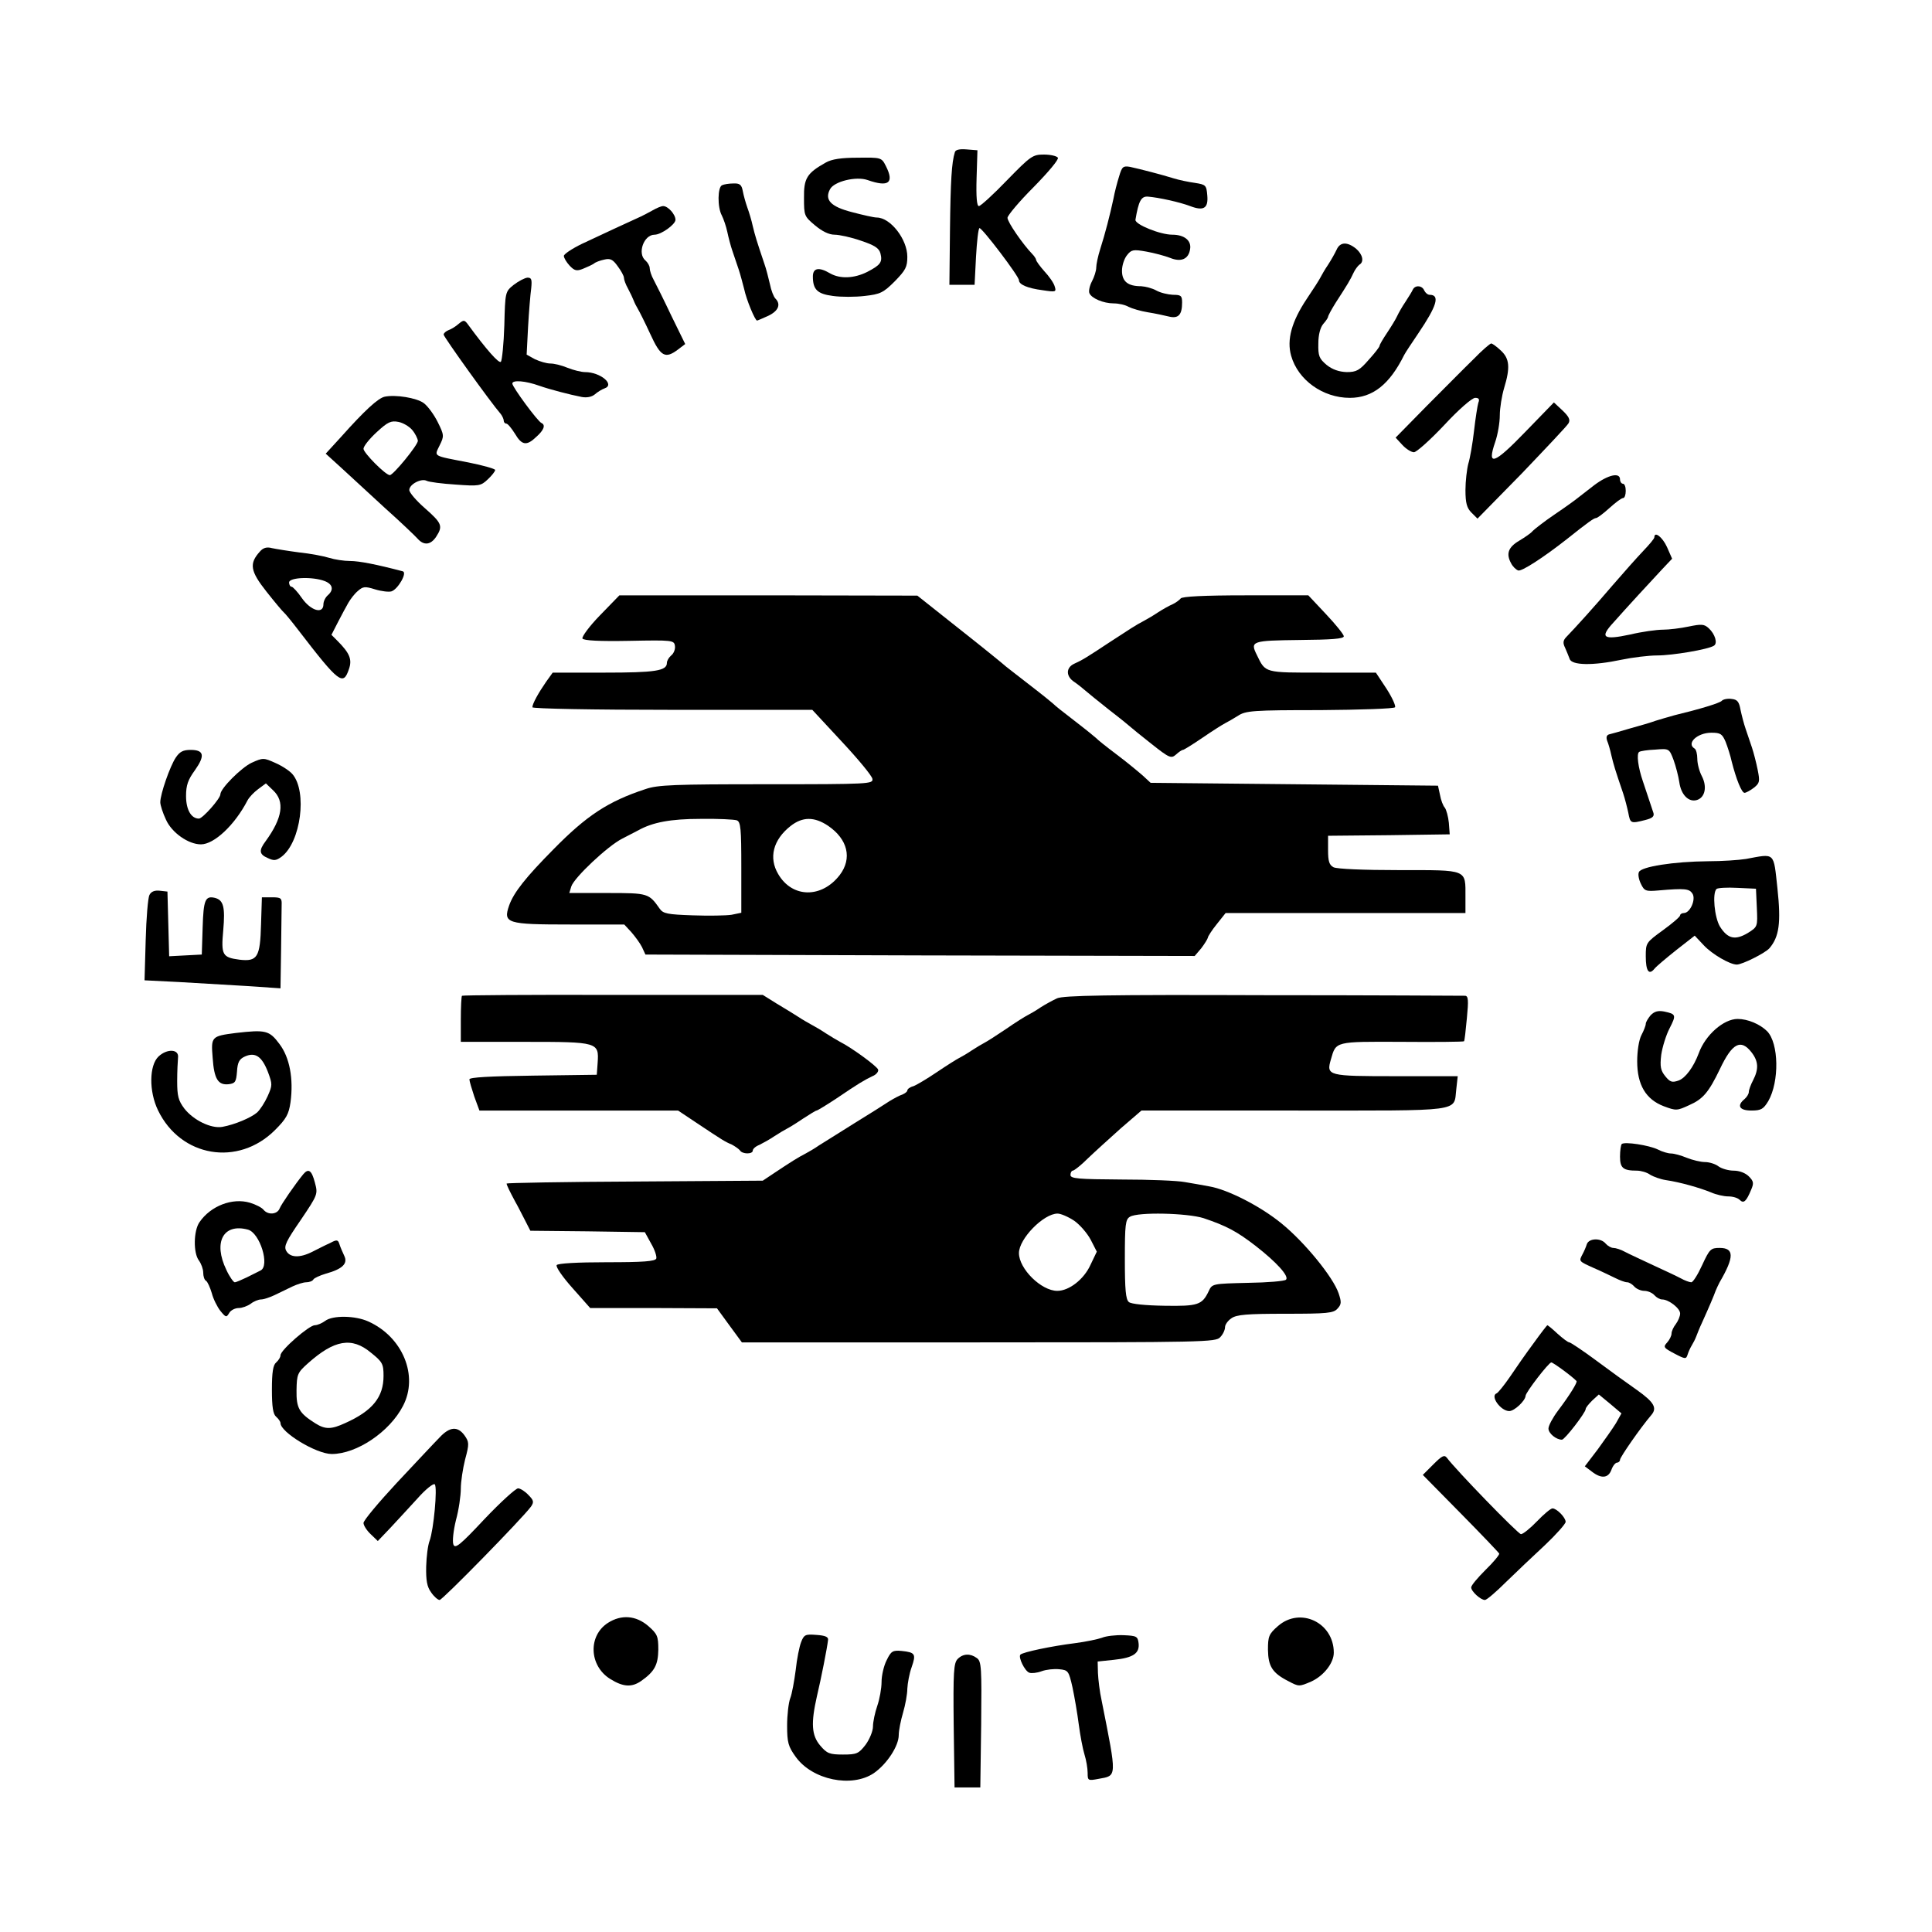<?xml version="1.0" standalone="no"?>
<!DOCTYPE svg PUBLIC "-//W3C//DTD SVG 20010904//EN"
 "http://www.w3.org/TR/2001/REC-SVG-20010904/DTD/svg10.dtd">
<svg version="1.0" xmlns="http://www.w3.org/2000/svg"
 width="675pt" height="675pt" viewBox="0 0 675 675"
 preserveAspectRatio="xMidYMid meet">
<g transform="translate(0,675) scale(0.1,-0.1)"
fill="#000000" stroke="none">
<path d="M3336 6218 c-11 -35 -15 -99 -17 -273 l-2 -190 44 0 44 0 5 98 c3 53
8 98 12 100 8 3 138 -168 138 -182 0 -15 29 -28 83 -35 46 -7 48 -6 42 13 -3
12 -20 36 -36 53 -16 18 -29 36 -29 40 0 3 -6 13 -13 20 -33 34 -87 112 -87
127 0 8 41 57 91 107 52 53 89 97 85 103 -4 6 -26 11 -49 11 -39 0 -46 -5
-129 -90 -47 -49 -92 -90 -98 -90 -7 0 -10 30 -8 98 l3 97 -38 3 c-24 2 -39
-1 -41 -10z"/>
<path d="M2885 6182 c-66 -37 -77 -55 -76 -124 0 -61 1 -64 38 -95 25 -21 49
-33 69 -33 16 0 58 -9 92 -21 48 -16 63 -26 68 -44 8 -31 0 -41 -46 -65 -46
-23 -95 -25 -130 -5 -39 23 -60 19 -60 -11 0 -46 16 -61 70 -68 28 -4 78 -4
111 0 54 6 65 11 105 51 38 39 44 50 44 86 0 61 -59 137 -107 137 -10 0 -49 9
-87 19 -74 19 -96 43 -76 80 14 27 91 46 131 32 74 -26 94 -10 64 49 -15 30
-17 30 -98 29 -58 0 -91 -5 -112 -17z"/>
<path d="M3910 6134 c-7 -22 -16 -57 -20 -79 -12 -56 -29 -122 -46 -175 -8
-25 -14 -54 -14 -65 0 -11 -7 -33 -15 -48 -8 -15 -12 -34 -9 -41 7 -18 49 -36
85 -36 17 0 40 -5 52 -12 12 -6 42 -15 67 -19 25 -4 58 -11 74 -15 33 -8 46 6
46 49 0 24 -4 27 -32 27 -18 1 -44 7 -58 15 -14 8 -38 14 -53 15 -47 0 -67 17
-67 54 0 19 8 43 18 55 15 19 22 20 67 12 28 -5 65 -15 83 -22 39 -16 65 -4
70 31 5 30 -21 50 -62 50 -43 0 -131 36 -129 52 11 66 20 83 44 81 37 -3 110
-19 147 -33 47 -18 64 -8 60 37 -3 36 -5 38 -43 44 -22 3 -56 10 -75 16 -42
13 -115 32 -152 40 -24 4 -28 1 -38 -33z"/>
<path d="M2523 6103 c-16 -6 -17 -77 -1 -106 6 -12 15 -38 19 -57 4 -19 12
-50 18 -67 6 -18 16 -48 22 -65 6 -18 14 -49 19 -68 8 -38 38 -110 45 -110 2
0 20 8 40 17 35 17 44 40 24 60 -6 6 -15 29 -19 50 -5 21 -13 54 -20 73 -27
80 -32 97 -40 130 -4 19 -13 49 -19 65 -6 17 -13 42 -16 58 -4 22 -11 27 -33
26 -15 0 -33 -3 -39 -6z"/>
<path d="M2280 6015 c-14 -8 -32 -17 -40 -21 -25 -11 -141 -65 -207 -96 -35
-17 -63 -36 -63 -42 0 -7 9 -22 20 -34 17 -18 25 -20 47 -11 15 6 32 14 38 18
5 5 22 11 36 14 21 5 30 1 47 -23 12 -16 22 -34 22 -41 0 -6 6 -23 14 -37 8
-15 17 -34 20 -42 3 -8 10 -22 15 -30 5 -8 25 -48 43 -87 36 -79 52 -88 97
-54 l25 19 -48 98 c-26 55 -54 111 -62 126 -8 14 -14 33 -14 41 0 8 -7 20 -15
27 -29 24 -6 90 32 90 23 0 73 36 73 52 0 19 -26 48 -43 48 -7 0 -23 -7 -37
-15z"/>
<path d="M4670 5878 c-6 -13 -19 -36 -30 -53 -11 -16 -23 -37 -27 -45 -4 -8
-25 -41 -48 -75 -52 -78 -70 -142 -54 -198 24 -85 111 -147 205 -147 80 0 139
47 190 150 4 8 26 41 49 75 65 96 77 135 40 135 -7 0 -15 7 -19 15 -7 18 -32
20 -40 3 -3 -7 -15 -26 -26 -43 -11 -16 -24 -39 -29 -50 -5 -11 -21 -37 -35
-58 -14 -21 -26 -41 -26 -45 0 -4 -17 -26 -38 -49 -32 -37 -43 -43 -77 -43
-27 1 -50 9 -70 25 -26 22 -30 31 -29 75 0 31 7 56 17 68 9 10 17 22 17 25 0
4 12 26 27 50 41 63 51 80 62 104 5 11 15 24 20 28 18 10 12 36 -11 56 -31 25
-56 24 -68 -3z"/>
<path d="M1795 5755 c-30 -24 -30 -25 -33 -142 -2 -65 -8 -122 -12 -127 -7 -7
-51 43 -114 129 -13 18 -16 18 -33 4 -10 -9 -26 -19 -35 -22 -10 -4 -18 -11
-18 -16 0 -8 165 -238 200 -278 5 -7 10 -17 10 -23 0 -5 4 -10 9 -10 5 0 18
-16 30 -35 24 -41 41 -44 75 -11 26 23 33 41 18 48 -13 5 -102 126 -102 138 0
13 45 10 95 -8 34 -12 106 -31 148 -39 17 -3 34 0 45 9 9 8 25 18 34 21 38 13
-14 57 -68 57 -13 0 -41 7 -61 15 -19 8 -46 15 -60 15 -13 0 -37 7 -54 15
l-29 16 5 97 c3 53 8 114 11 135 3 31 1 37 -13 37 -10 -1 -31 -12 -48 -25z"/>
<path d="M5149 5496 c-30 -29 -103 -103 -164 -164 l-109 -111 24 -26 c13 -14
31 -25 40 -25 9 0 57 43 106 95 50 54 97 95 108 95 13 0 16 -5 11 -17 -3 -10
-10 -54 -15 -98 -5 -44 -14 -96 -20 -115 -5 -19 -10 -61 -10 -92 0 -46 5 -63
21 -79 l21 -21 155 158 c84 88 158 166 163 175 7 12 2 23 -21 45 l-30 28 -100
-103 c-110 -114 -135 -122 -105 -35 9 26 16 68 16 93 0 25 7 68 15 95 22 72
19 103 -11 131 -15 14 -30 25 -34 25 -4 0 -32 -24 -61 -54z"/>
<path d="M1344 5364 c-23 -5 -70 -48 -152 -140 l-54 -59 55 -50 c29 -27 98
-90 152 -140 55 -49 106 -98 114 -107 22 -25 46 -22 65 7 24 37 20 47 -39 99
-30 26 -55 55 -55 64 0 20 42 42 61 32 8 -4 53 -10 101 -13 81 -6 88 -5 112
18 14 13 26 28 26 33 0 4 -42 16 -92 26 -129 25 -121 20 -102 60 16 32 16 36
-7 82 -13 26 -35 56 -49 66 -25 18 -98 30 -136 22z m96 -116 c11 -13 19 -30
20 -38 0 -15 -86 -120 -98 -120 -15 0 -92 78 -92 92 0 9 21 35 46 58 39 36 50
41 76 36 16 -3 38 -16 48 -28z"/>
<path d="M5570 5055 c-25 -19 -51 -40 -58 -45 -7 -6 -43 -32 -80 -57 -37 -25
-71 -52 -77 -58 -5 -7 -27 -22 -47 -34 -39 -23 -47 -46 -28 -80 5 -10 16 -21
24 -24 11 -5 87 44 171 110 74 59 94 73 101 73 5 0 26 16 47 35 21 19 42 35
48 35 5 0 9 11 9 25 0 14 -4 25 -10 25 -5 0 -10 7 -10 15 0 26 -42 16 -90 -20z"/>
<path d="M5780 4873 c0 -5 -18 -26 -39 -48 -21 -22 -69 -76 -107 -120 -64 -75
-130 -148 -163 -182 -10 -11 -11 -20 -3 -36 5 -12 13 -30 16 -39 7 -23 82 -24
181 -3 38 8 95 15 125 15 53 0 178 21 198 34 14 8 4 41 -18 61 -16 15 -26 15
-70 6 -28 -6 -69 -11 -90 -11 -22 0 -73 -7 -115 -17 -94 -20 -107 -11 -58 42
46 52 127 140 171 187 l34 36 -18 41 c-16 35 -44 56 -44 34z"/>
<path d="M908 4823 c-38 -42 -34 -68 23 -140 30 -38 57 -70 61 -73 4 -3 27
-31 50 -61 143 -186 157 -196 177 -137 12 34 3 56 -41 100 l-20 20 23 45 c13
25 29 55 36 67 7 12 21 31 33 41 18 16 25 17 60 6 23 -7 49 -10 58 -7 23 8 56
66 39 70 -91 24 -152 36 -184 36 -21 0 -54 5 -73 11 -19 6 -66 15 -105 19 -38
5 -81 12 -95 15 -18 5 -31 1 -42 -12z m226 -103 c29 -11 33 -31 11 -50 -8 -7
-15 -21 -15 -31 0 -36 -44 -23 -75 21 -15 22 -32 40 -36 40 -5 0 -9 7 -9 15 0
18 82 21 124 5z"/>
<path d="M2096 4600 c-37 -38 -64 -75 -61 -81 5 -7 59 -10 164 -8 150 3 156 2
159 -17 2 -12 -4 -27 -13 -34 -8 -7 -15 -18 -15 -26 0 -28 -41 -34 -219 -34
l-180 0 -23 -32 c-27 -39 -48 -77 -48 -89 0 -5 212 -9 489 -9 l489 0 103 -111
c57 -61 105 -119 107 -130 3 -18 -8 -19 -370 -19 -322 0 -380 -2 -423 -17
-131 -43 -206 -93 -321 -210 -97 -98 -139 -151 -155 -196 -22 -63 -9 -67 213
-67 l189 0 25 -27 c13 -15 30 -38 37 -52 l12 -26 960 -3 959 -2 23 27 c12 16
22 32 23 37 0 4 14 26 31 47 l31 39 419 0 419 0 0 56 c0 98 10 94 -231 94
-126 0 -218 4 -230 10 -15 8 -19 21 -19 60 l0 50 213 2 212 3 -3 40 c-2 22 -9
46 -14 53 -6 6 -14 27 -17 45 l-7 32 -502 5 -502 5 -27 25 c-16 14 -57 48 -93
75 -36 27 -67 52 -70 56 -3 3 -36 30 -75 60 -38 29 -72 56 -75 60 -3 3 -36 30
-75 60 -38 29 -78 61 -90 70 -11 10 -85 70 -165 133 l-145 115 -520 1 -521 0
-68 -70z m478 -716 c14 -5 16 -29 16 -165 l0 -158 -34 -7 c-19 -3 -80 -4 -136
-2 -88 3 -103 6 -115 23 -38 54 -40 55 -182 55 l-134 0 7 23 c10 31 128 142
178 167 23 12 48 25 56 29 50 28 113 40 217 40 61 1 118 -2 127 -5z m319 -19
c69 -47 85 -114 41 -172 -63 -82 -166 -81 -215 3 -34 57 -18 120 43 168 42 33
83 33 131 1z"/>
<path d="M4125 4659 c-4 -5 -17 -15 -28 -20 -12 -5 -35 -18 -52 -29 -16 -11
-39 -24 -50 -30 -27 -14 -48 -28 -120 -75 -77 -51 -95 -62 -122 -74 -30 -14
-29 -45 1 -64 13 -9 29 -22 37 -29 8 -7 46 -38 84 -68 39 -30 72 -57 75 -60 3
-3 36 -30 73 -59 63 -50 69 -52 86 -37 10 9 20 16 24 16 3 0 34 19 69 43 35
24 70 46 78 50 8 4 29 16 45 26 27 18 52 20 287 20 141 1 259 5 262 10 3 5
-10 34 -30 65 l-37 56 -187 0 c-204 0 -198 -2 -229 62 -24 48 -17 50 149 52
112 1 155 4 155 13 0 6 -28 41 -62 77 l-62 66 -220 0 c-144 0 -222 -4 -226
-11z"/>
<path d="M6015 4301 c-9 -8 -74 -28 -165 -50 -19 -5 -48 -14 -65 -19 -16 -6
-57 -18 -90 -27 -33 -10 -66 -19 -74 -21 -8 -3 -10 -10 -6 -22 4 -9 11 -33 15
-52 8 -33 12 -47 41 -132 6 -18 14 -49 18 -68 7 -37 8 -38 59 -25 24 6 32 12
29 24 -8 24 -24 72 -37 111 -17 49 -23 97 -13 103 4 3 30 7 56 8 48 4 49 4 64
-36 8 -22 17 -57 20 -77 6 -45 33 -72 62 -63 28 9 36 46 17 83 -9 17 -16 44
-16 61 0 16 -4 33 -10 36 -29 18 10 55 59 55 32 0 38 -4 50 -32 7 -18 17 -49
21 -68 16 -63 35 -110 45 -110 5 0 20 8 33 18 20 16 21 22 13 62 -5 25 -14 60
-20 78 -6 17 -16 47 -22 65 -6 17 -14 48 -18 67 -5 28 -11 36 -31 38 -14 2
-30 -1 -35 -7z"/>
<path d="M614 4103 c-20 -30 -54 -127 -54 -156 0 -10 9 -38 20 -61 20 -45 78
-86 122 -86 46 0 118 67 163 154 6 11 22 28 37 39 l27 20 25 -24 c42 -39 33
-97 -26 -178 -24 -32 -23 -46 8 -59 21 -10 29 -9 48 5 67 51 90 227 38 288 -9
11 -36 29 -59 39 -42 19 -44 19 -84 1 -36 -17 -109 -90 -109 -110 0 -15 -62
-85 -75 -85 -27 0 -45 31 -45 79 0 38 7 57 31 90 36 51 32 71 -15 71 -26 0
-38 -6 -52 -27z"/>
<path d="M6100 3749 c-25 -4 -84 -8 -132 -8 -120 -1 -235 -19 -242 -38 -4 -8
0 -27 7 -41 12 -25 17 -27 62 -23 92 8 107 6 118 -11 13 -20 -8 -68 -30 -68
-7 0 -13 -4 -13 -8 0 -5 -27 -28 -60 -52 -59 -43 -60 -44 -60 -91 0 -52 11
-67 30 -44 7 9 42 38 77 66 l64 50 32 -34 c29 -31 91 -67 115 -67 19 0 99 40
114 57 34 40 41 88 28 209 -14 129 -7 122 -110 103z m38 -170 c3 -67 3 -67
-32 -89 -44 -26 -70 -20 -97 23 -19 32 -27 116 -12 131 4 4 37 6 73 4 l65 -3
3 -66z"/>
<path d="M522 3623 c-5 -10 -11 -81 -13 -158 l-4 -140 120 -6 c66 -4 173 -10
238 -14 l117 -8 2 132 c1 72 2 143 2 159 1 24 -2 27 -34 27 l-35 0 -3 -95 c-3
-115 -13 -130 -75 -123 -60 8 -65 16 -57 103 7 81 1 105 -29 113 -34 8 -40 -7
-43 -103 l-3 -95 -57 -3 -57 -3 -3 113 -3 113 -27 3 c-18 2 -30 -3 -36 -15z"/>
<path d="M1614 3271 c-2 -2 -4 -40 -4 -83 l0 -78 224 0 c256 0 259 -1 254 -74
l-3 -41 -222 -3 c-154 -2 -223 -6 -223 -13 0 -6 8 -33 17 -60 l18 -49 347 0
347 0 63 -42 c93 -62 101 -67 125 -77 11 -6 24 -15 28 -20 8 -14 45 -14 45 -1
0 6 10 15 23 20 12 6 36 19 52 30 17 11 37 23 45 27 8 4 34 20 56 35 23 15 44
28 47 28 3 0 34 19 69 42 78 53 97 64 126 78 13 5 22 16 20 23 -4 12 -93 77
-133 97 -11 6 -33 19 -50 30 -16 11 -39 24 -50 30 -11 6 -32 18 -47 28 -14 9
-48 30 -75 46 l-48 30 -523 0 c-288 1 -526 -1 -528 -3z"/>
<path d="M3693 3262 c-15 -7 -41 -21 -58 -32 -16 -11 -37 -23 -45 -27 -8 -4
-42 -25 -75 -48 -34 -23 -67 -44 -75 -48 -8 -4 -28 -16 -45 -27 -16 -11 -37
-23 -45 -27 -8 -4 -43 -26 -77 -49 -34 -23 -71 -45 -82 -49 -12 -3 -21 -10
-21 -15 0 -4 -8 -10 -17 -14 -10 -3 -30 -14 -45 -23 -15 -10 -70 -45 -124 -78
-53 -33 -108 -68 -123 -77 -14 -10 -35 -22 -46 -28 -27 -14 -51 -29 -105 -65
l-45 -30 -447 -3 c-247 -1 -448 -5 -448 -7 0 -5 10 -26 31 -65 5 -8 18 -34 30
-57 l22 -43 200 -2 200 -3 22 -40 c13 -22 20 -45 18 -52 -4 -10 -46 -13 -173
-13 -105 0 -171 -4 -175 -10 -4 -6 21 -42 55 -80 l62 -70 222 0 221 -1 43 -59
44 -60 827 0 c789 0 829 1 844 18 10 10 17 26 17 35 0 9 10 23 22 31 18 13 54
16 189 16 146 0 168 2 182 18 14 15 14 23 4 53 -19 57 -120 180 -199 244 -73
60 -188 119 -253 130 -22 4 -60 11 -85 15 -25 5 -125 9 -222 9 -151 1 -178 3
-178 16 0 8 4 15 8 15 5 0 29 19 53 43 24 23 76 70 115 105 l72 62 535 0 c598
0 555 -6 565 75 l5 45 -215 0 c-239 0 -245 1 -228 59 18 63 13 62 247 61 118
-1 216 0 218 2 2 2 6 38 10 81 6 62 5 77 -6 78 -8 0 -325 2 -706 2 -542 2
-698 -1 -720 -11z m60 -777 c20 -14 46 -44 58 -67 l21 -41 -22 -46 c-23 -51
-75 -91 -116 -91 -56 0 -134 77 -134 132 0 50 86 138 135 138 11 0 37 -11 58
-25z m452 9 c80 -27 116 -46 182 -97 72 -56 118 -106 106 -118 -5 -5 -64 -10
-133 -11 -124 -3 -125 -3 -137 -29 -23 -48 -37 -53 -155 -51 -66 1 -116 6
-124 13 -11 9 -14 44 -14 150 0 121 2 139 18 148 28 17 200 13 257 -5z"/>
<path d="M5767 3203 c-9 -11 -17 -24 -17 -30 0 -6 -7 -24 -15 -39 -9 -17 -15
-56 -15 -92 0 -82 30 -133 93 -157 43 -16 46 -16 89 4 48 21 68 45 107 126 43
91 73 106 110 59 25 -32 26 -59 6 -98 -8 -15 -15 -34 -15 -41 0 -7 -7 -18 -15
-25 -28 -23 -18 -40 24 -40 34 0 42 5 59 33 39 68 37 202 -4 244 -25 25 -68
43 -103 43 -49 0 -113 -56 -136 -120 -18 -48 -46 -86 -70 -95 -23 -8 -30 -6
-47 15 -16 20 -19 33 -14 75 4 27 17 69 29 92 24 47 23 50 -19 59 -22 4 -34 0
-47 -13z"/>
<path d="M824 3141 c-86 -11 -87 -13 -81 -87 5 -74 19 -96 56 -92 23 3 26 8
29 44 2 33 8 44 28 53 36 16 59 0 80 -54 16 -43 16 -47 -1 -85 -10 -22 -26
-47 -37 -57 -21 -18 -77 -42 -121 -50 -39 -7 -101 23 -133 64 -21 28 -25 44
-25 96 0 34 2 71 3 82 4 30 -38 32 -68 4 -33 -31 -34 -122 -2 -188 79 -164
280 -198 409 -69 39 39 48 55 54 97 11 82 -3 157 -39 204 -35 47 -48 50 -152
38z"/>
<path d="M5666 2753 c-3 -3 -6 -23 -6 -44 0 -40 11 -49 59 -49 14 0 35 -6 46
-14 11 -7 36 -16 55 -19 49 -7 119 -27 158 -43 18 -8 45 -14 60 -14 16 0 33
-5 40 -12 14 -14 23 -6 40 35 10 23 9 30 -8 47 -12 12 -33 20 -53 20 -18 0
-42 7 -53 15 -10 8 -32 15 -47 15 -15 0 -44 7 -64 15 -19 8 -44 15 -55 15 -10
0 -31 6 -46 14 -31 15 -116 28 -126 19z"/>
<path d="M1060 2648 c-28 -34 -77 -105 -83 -120 -8 -21 -40 -24 -56 -5 -6 8
-28 19 -48 25 -61 18 -137 -11 -176 -68 -21 -30 -22 -108 -2 -134 8 -11 15
-30 15 -42 0 -13 4 -26 10 -29 5 -3 14 -23 20 -43 5 -20 19 -48 30 -62 19 -23
21 -24 31 -7 5 9 20 17 33 17 12 0 31 7 42 15 10 8 27 15 36 15 9 0 30 7 47
15 17 8 45 22 62 30 17 8 39 15 49 15 10 0 22 4 25 10 3 5 23 14 43 20 58 16
78 35 65 62 -6 13 -14 31 -17 41 -5 16 -9 17 -33 4 -16 -7 -43 -21 -61 -30
-45 -23 -79 -21 -92 3 -9 16 0 34 51 108 60 89 60 90 49 131 -11 42 -22 50
-40 29z m-194 -194 c42 -11 78 -127 44 -143 -8 -4 -30 -15 -48 -24 -19 -9 -37
-17 -42 -17 -4 0 -18 19 -29 43 -47 97 -11 164 75 141z"/>
<path d="M5544 2403 c-3 -10 -10 -26 -15 -35 -13 -25 -14 -24 39 -48 26 -11
60 -28 75 -35 16 -8 34 -15 42 -15 7 0 18 -7 25 -15 7 -8 23 -15 35 -15 12 0
28 -7 35 -15 7 -8 19 -15 27 -15 23 0 63 -31 63 -49 0 -10 -7 -26 -15 -37 -8
-10 -15 -25 -15 -33 0 -8 -7 -22 -15 -31 -15 -16 -13 -19 25 -39 38 -20 41
-20 46 -4 3 10 10 25 15 33 5 8 12 22 15 30 3 8 12 31 21 50 24 53 41 93 47
110 3 8 10 22 14 30 52 89 51 120 0 120 -31 0 -35 -4 -61 -60 -15 -33 -32 -60
-38 -60 -6 0 -23 6 -37 14 -15 8 -58 28 -97 46 -38 18 -82 38 -97 46 -14 8
-33 14 -41 14 -8 0 -20 7 -27 15 -17 21 -59 19 -66 -2z"/>
<path d="M1136 2135 c-11 -8 -27 -15 -36 -15 -20 0 -120 -87 -120 -105 0 -7
-7 -18 -15 -25 -11 -9 -15 -34 -15 -95 0 -61 4 -86 15 -95 8 -7 15 -17 15 -22
0 -32 125 -108 179 -108 87 0 202 77 249 168 55 105 -1 241 -121 295 -46 21
-125 22 -151 2z m160 -111 c40 -32 44 -39 44 -81 0 -74 -38 -122 -134 -165
-48 -22 -69 -23 -104 -1 -57 36 -67 53 -66 116 1 55 3 61 40 94 92 82 153 93
220 37z"/>
<path d="M5358 2057 c-26 -35 -63 -88 -83 -118 -20 -29 -41 -55 -46 -57 -24
-9 14 -62 44 -62 18 0 56 36 57 53 0 12 81 117 90 117 6 0 72 -48 88 -65 4 -4
-22 -47 -65 -104 -18 -24 -33 -52 -33 -62 0 -17 27 -39 47 -39 10 0 83 95 83
107 0 5 11 18 23 30 l23 21 40 -33 39 -33 -19 -34 c-11 -18 -40 -59 -64 -92
l-45 -59 24 -18 c33 -26 58 -24 69 6 5 14 14 25 20 25 5 0 10 5 10 10 0 9 73
114 110 157 20 24 9 44 -50 86 -33 23 -98 70 -145 105 -46 34 -88 62 -92 62
-5 0 -23 14 -41 30 -18 17 -34 30 -36 30 -1 0 -23 -28 -48 -63z"/>
<path d="M1535 1727 c-17 -17 -83 -88 -148 -157 -64 -69 -117 -132 -117 -141
0 -8 11 -26 25 -39 l25 -24 43 45 c23 25 66 71 95 103 29 33 57 55 61 50 10
-11 -4 -159 -18 -197 -6 -15 -11 -55 -12 -90 -1 -49 3 -71 17 -90 10 -15 24
-27 30 -27 10 0 288 284 319 326 11 16 10 22 -9 41 -11 12 -28 23 -36 23 -8 0
-61 -48 -117 -107 -87 -93 -103 -105 -109 -89 -4 11 0 48 9 85 10 36 17 86 17
110 0 24 7 70 15 102 15 55 14 61 -2 84 -24 33 -52 31 -88 -8z"/>
<path d="M5008 1634 l-37 -37 132 -134 c73 -74 133 -137 135 -141 1 -4 -20
-30 -48 -57 -27 -27 -50 -54 -50 -61 0 -14 33 -44 48 -44 6 0 39 28 74 63 35
34 96 92 136 129 39 37 72 74 72 81 0 15 -31 47 -46 47 -6 0 -30 -20 -54 -45
-24 -25 -49 -45 -56 -45 -10 0 -229 226 -259 267 -9 11 -17 7 -47 -23z"/>
<path d="M2124 1080 c-70 -45 -66 -150 8 -196 45 -28 75 -30 108 -7 47 33 59
56 60 109 0 47 -3 55 -35 83 -43 37 -94 41 -141 11z"/>
<path d="M4465 1069 c-32 -28 -35 -36 -35 -83 1 -58 15 -81 72 -110 36 -19 37
-19 79 -1 44 20 79 65 79 101 0 105 -117 161 -195 93z"/>
<path d="M2799 1013 c-6 -15 -15 -59 -19 -98 -5 -38 -13 -83 -19 -98 -6 -16
-11 -59 -11 -96 0 -59 4 -73 30 -109 58 -81 196 -109 273 -57 46 32 87 95 87
133 0 16 7 51 15 78 8 27 15 65 15 84 1 19 7 53 15 75 16 46 13 52 -35 57 -31
3 -37 -1 -52 -32 -10 -19 -18 -54 -18 -76 0 -23 -7 -61 -15 -84 -8 -23 -15
-56 -15 -72 0 -16 -12 -45 -26 -64 -24 -31 -31 -34 -79 -34 -47 0 -56 4 -79
31 -31 36 -33 79 -12 172 15 63 36 170 39 197 2 11 -10 16 -41 18 -38 3 -43 1
-53 -25z"/>
<path d="M3850 1028 c-14 -5 -56 -14 -95 -19 -80 -10 -181 -31 -190 -40 -8 -9
15 -57 31 -63 7 -3 27 -1 43 5 16 6 44 9 62 7 31 -3 33 -6 46 -63 7 -33 17
-91 22 -130 5 -38 14 -86 20 -105 6 -19 11 -48 11 -64 0 -27 1 -28 38 -21 65
12 65 1 11 273 -7 31 -12 75 -13 97 l-1 40 57 6 c68 7 90 23 86 58 -3 24 -7
26 -53 28 -27 1 -61 -3 -75 -9z"/>
<path d="M3346 954 c-14 -14 -16 -45 -14 -232 l3 -217 45 0 45 0 3 220 c2 198
1 221 -15 232 -23 17 -48 16 -67 -3z"/>
</g>
</svg>
